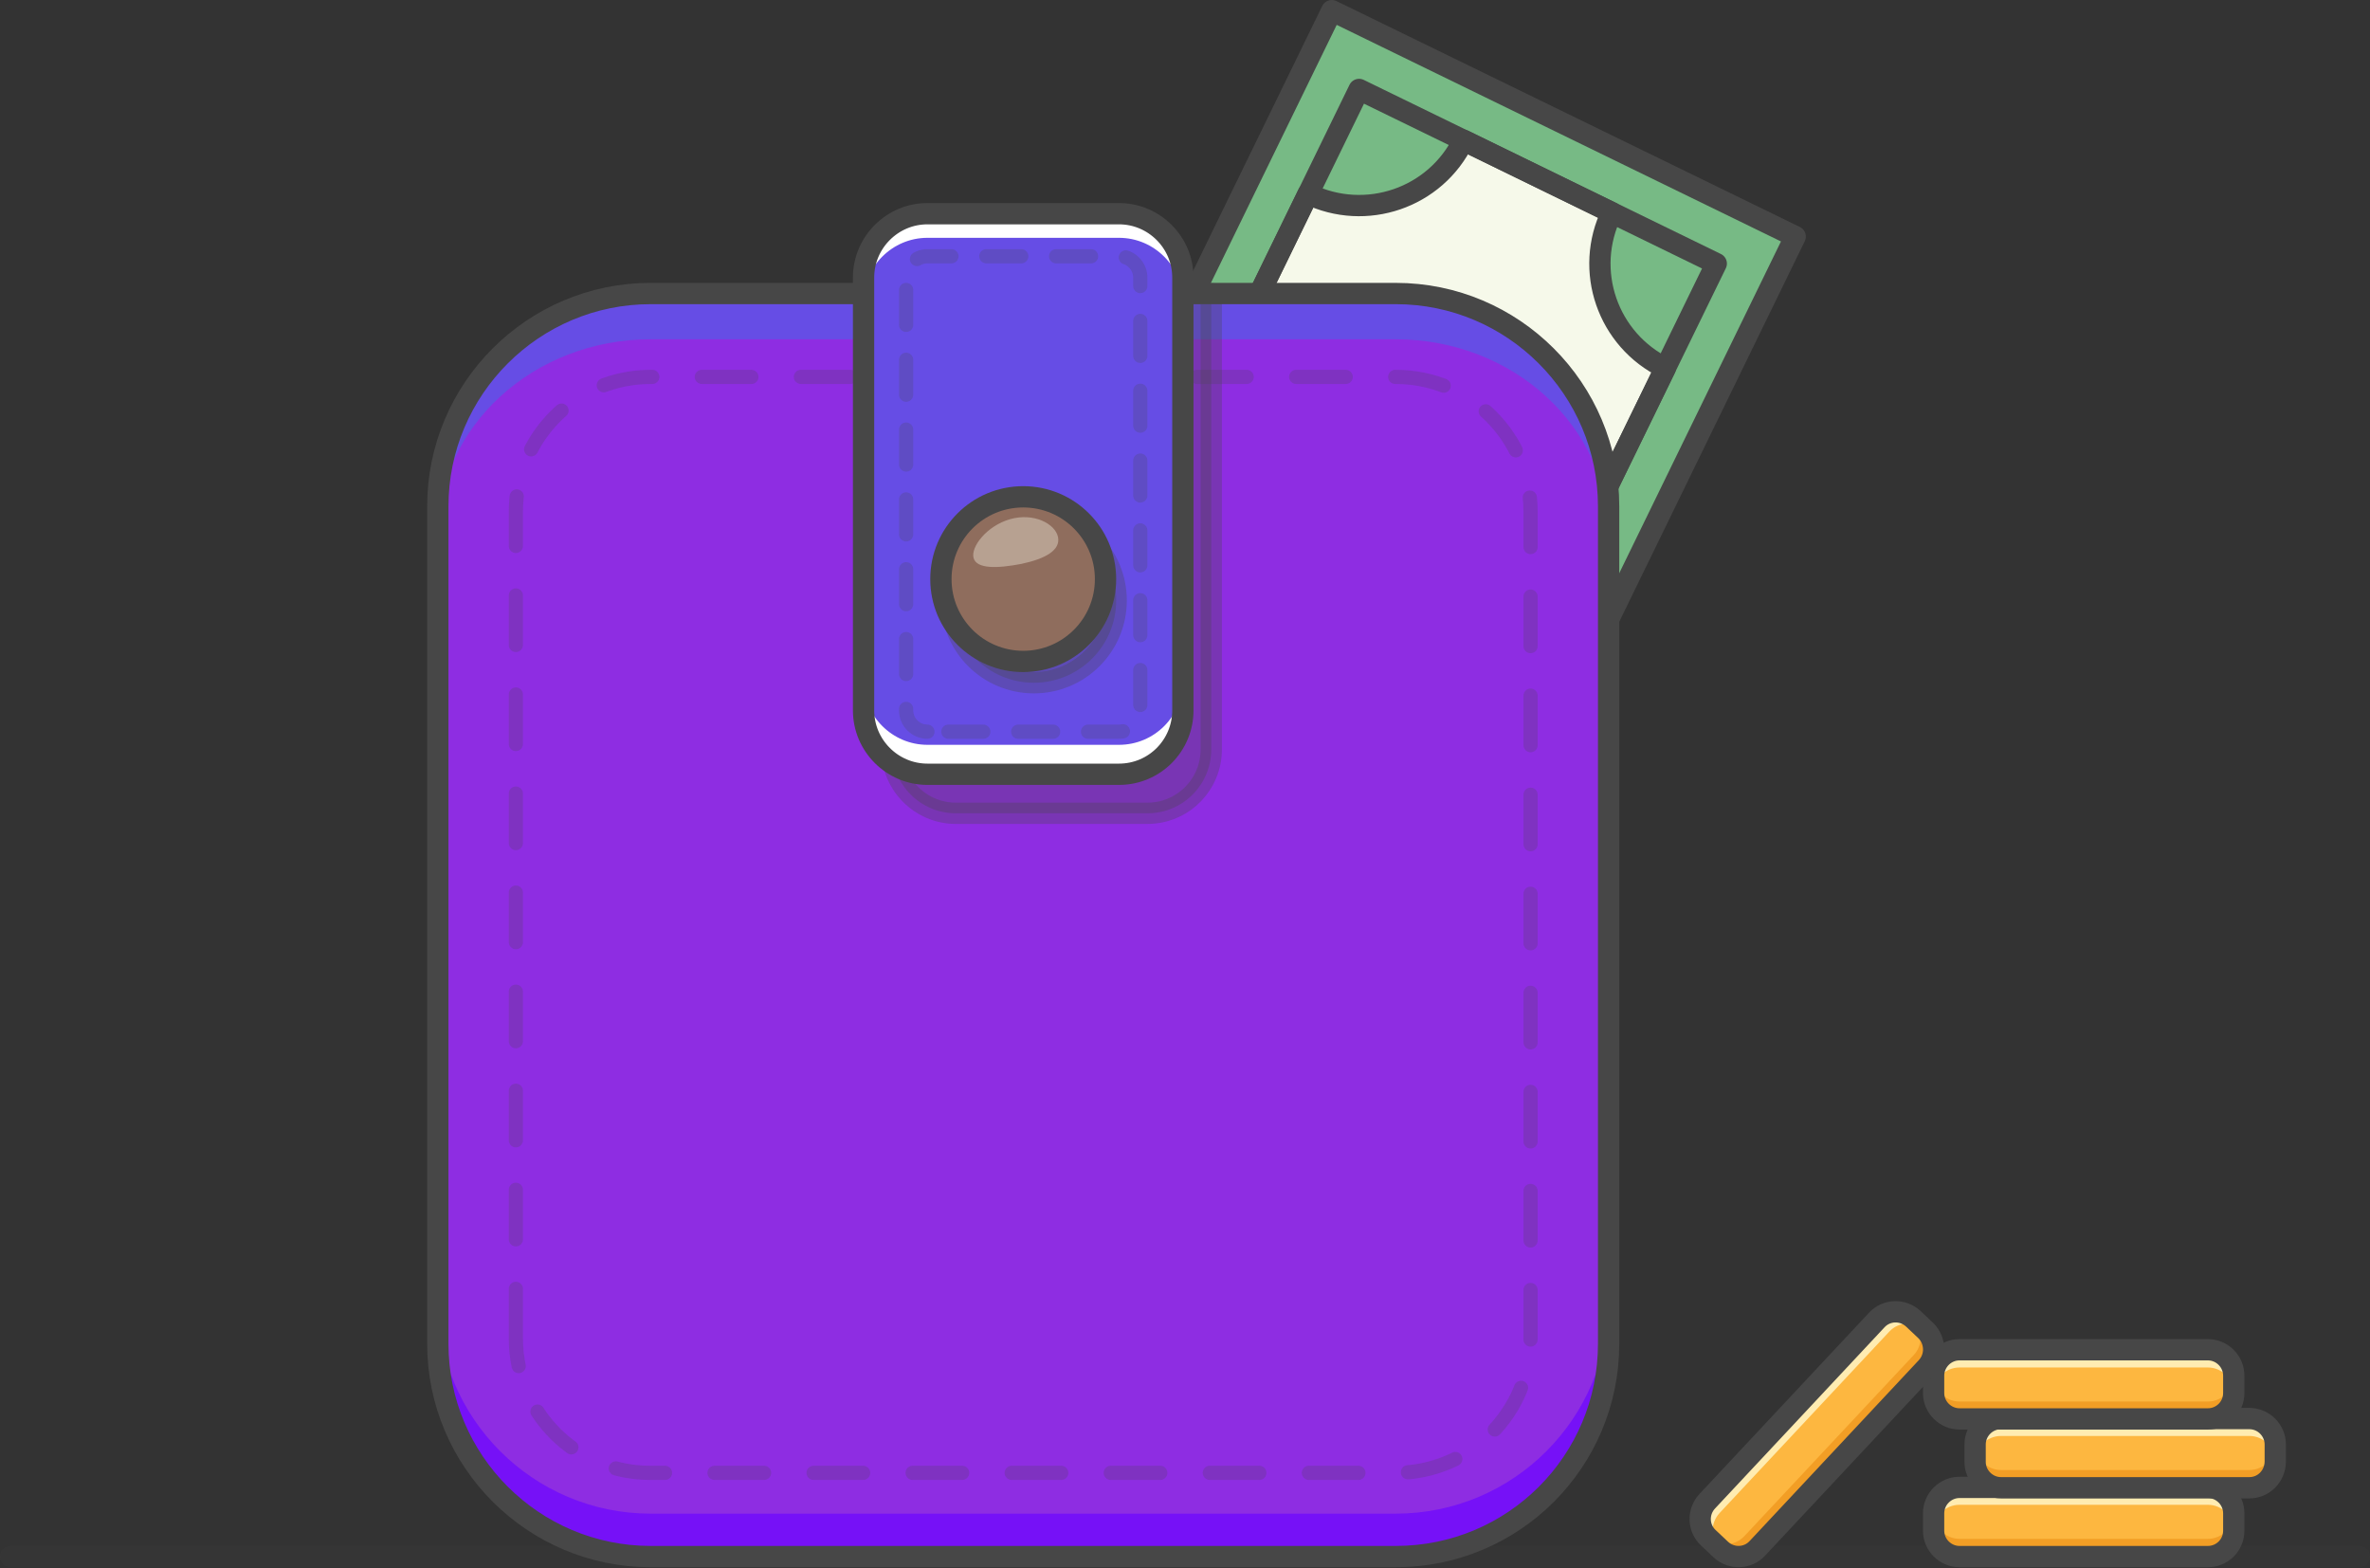 <svg width="668" height="442" viewBox="0 0 668 442" fill="none" xmlns="http://www.w3.org/2000/svg">
<rect x="0" y="0" width="668" height="442" fill="#333333" stroke="none"/>
<path d="M374.046 337.329L505.988 66.67L375.378 3L243.436 273.658L374.046 337.329Z" fill="#77BA85"/>
<path d="M374.046 337.329L505.988 66.67L375.378 3L243.436 273.658L374.046 337.329Z" stroke="#474747" stroke-width="6" stroke-miterlimit="10" stroke-linecap="round" stroke-linejoin="round"/>
<path d="M454.3 59.93L412.5 39.53C404.6 55.83 385 62.53 368.7 54.63L265.7 265.83L366.4 314.93L469.4 103.73C453.1 95.83 446.3 76.23 454.3 59.93Z" fill="#F6F9EA"/>
<path d="M454.3 59.93L412.5 39.53C404.6 55.83 385 62.53 368.7 54.63L265.7 265.83L366.4 314.93L469.4 103.73C453.1 95.83 446.3 76.23 454.3 59.93Z" stroke="#474747" stroke-width="6" stroke-miterlimit="10" stroke-linecap="round" stroke-linejoin="round"/>
<path d="M483.741 74.292L383.065 25.213L265.715 265.939L366.392 315.017L483.741 74.292Z" stroke="#474747" stroke-width="6" stroke-miterlimit="10" stroke-linecap="round" stroke-linejoin="round"/>
<path d="M384.7 183.33C403.644 183.33 419 167.974 419 149.03C419 130.087 403.644 114.73 384.7 114.73C365.757 114.73 350.4 130.087 350.4 149.03C350.4 167.974 365.757 183.33 384.7 183.33Z" fill="#77BA85"/>
<path d="M384.7 183.33C403.644 183.33 419 167.974 419 149.03C419 130.087 403.644 114.73 384.7 114.73C365.757 114.73 350.4 130.087 350.4 149.03C350.4 167.974 365.757 183.33 384.7 183.33Z" stroke="#474747" stroke-width="6" stroke-miterlimit="10" stroke-linecap="round" stroke-linejoin="round"/>
<path opacity="0.15" d="M3 438.73H665" stroke="#474747" stroke-width="6" stroke-miterlimit="10" stroke-linecap="round" stroke-linejoin="round"/>
<path d="M393.4 438.73H183.4C150.3 438.73 123.4 411.83 123.4 378.73V142.73C123.4 109.63 150.3 82.73 183.4 82.73H393.4C426.5 82.73 453.4 109.63 453.4 142.73V378.73C453.4 411.93 426.6 438.73 393.4 438.73Z" fill="#F58870"/>
<path d="M393.4 438.73H183.4C150.3 438.73 123.4 411.83 123.4 378.73V142.73C123.4 109.63 150.3 82.73 183.4 82.73H393.4C426.5 82.73 453.4 109.63 453.4 142.73V378.73C453.4 411.93 426.6 438.73 393.4 438.73Z" fill="#8E2DE2"/>
<path d="M393.4 426.63H183.4C150.3 426.63 123.4 399.73 123.4 366.63V378.73C123.4 411.83 150.3 438.73 183.4 438.73H393.4C426.5 438.73 453.4 411.83 453.4 378.73V366.63C453.4 399.73 426.6 426.63 393.4 426.63Z" fill="#7611F7"/>
<path d="M393.4 82.73H183.4C150.3 82.73 123.4 107.43 123.4 137.83V150.73C123.4 120.33 150.3 95.63 183.4 95.63H393.4C426.5 95.63 453.4 120.33 453.4 150.73V137.83C453.4 107.43 426.6 82.73 393.4 82.73Z" fill="#664DE5"/>
<path opacity="0.3" d="M323.4 229.23H269.4C259.5 229.23 251.4 221.13 251.4 211.23V100.73C251.4 90.83 259.5 82.73 269.4 82.73H341.4V211.23C341.4 221.13 333.4 229.23 323.4 229.23Z" fill="#474747" stroke="#474747" stroke-width="6" stroke-miterlimit="10" stroke-linecap="round" stroke-linejoin="round"/>
<path d="M393.4 438.73H183.4C150.3 438.73 123.4 411.83 123.4 378.73V142.73C123.4 109.63 150.3 82.73 183.4 82.73H393.4C426.5 82.73 453.4 109.63 453.4 142.73V378.73C453.4 411.93 426.6 438.73 393.4 438.73Z" stroke="#474747" stroke-width="6" stroke-miterlimit="10" stroke-linecap="round" stroke-linejoin="round"/>
<g opacity="0.46">
<path opacity="0.46" d="M145.4 377.23V144.23C145.4 123.23 162.4 106.23 183.4 106.23H393.4C414.4 106.23 431.4 123.23 431.4 144.23V377.13C431.4 398.13 414.4 415.13 393.4 415.13H183.4C162.4 415.23 145.4 398.23 145.4 377.23Z" stroke="#474747" stroke-width="4" stroke-linecap="round" stroke-linejoin="round" stroke-dasharray="13.96 13.96"/>
</g>
<path d="M315.4 218.23H261.4C251.5 218.23 243.4 210.13 243.4 200.23V78.23C243.4 68.33 251.5 60.23 261.4 60.23H315.4C325.3 60.23 333.4 68.33 333.4 78.23V200.23C333.4 210.13 325.4 218.23 315.4 218.23Z" fill="#664DE5"/>
<path d="M315.4 209.93H261.4C251.5 209.93 243.4 201.83 243.4 191.93V200.23C243.4 210.13 251.5 218.23 261.4 218.23H315.4C325.3 218.23 333.4 210.13 333.4 200.23V191.93C333.4 201.83 325.4 209.93 315.4 209.93Z" fill="white"/>
<path d="M315.4 60.23H261.4C251.5 60.23 243.4 68.33 243.4 78.23V85.03C243.4 75.13 251.5 67.03 261.4 67.03H315.4C325.3 67.03 333.4 75.13 333.4 85.03V78.23C333.4 68.33 325.4 60.23 315.4 60.23Z" fill="white"/>
<path d="M315.4 218.23H261.4C251.5 218.23 243.4 210.13 243.4 200.23V78.23C243.4 68.33 251.5 60.23 261.4 60.23H315.4C325.3 60.23 333.4 68.33 333.4 78.23V200.23C333.4 210.13 325.4 218.23 315.4 218.23Z" stroke="#474747" stroke-width="6" stroke-miterlimit="10" stroke-linecap="round" stroke-linejoin="round"/>
<path opacity="0.3" d="M291.4 192.43C304.213 192.43 314.6 182.043 314.6 169.23C314.6 156.417 304.213 146.03 291.4 146.03C278.587 146.03 268.2 156.417 268.2 169.23C268.2 182.043 278.587 192.43 291.4 192.43Z" fill="#474747" stroke="#474747" stroke-width="6" stroke-miterlimit="10" stroke-linecap="round" stroke-linejoin="round"/>
<g opacity="0.46">
<path opacity="0.46" d="M261.4 206.23C258.1 206.23 255.4 203.53 255.4 200.23V78.23C255.4 74.93 258.1 72.23 261.4 72.23H315.4C318.7 72.23 321.4 74.93 321.4 78.23V200.23C321.4 203.53 318.7 206.23 315.4 206.23H261.4Z" stroke="#474747" stroke-width="4" stroke-linecap="round" stroke-linejoin="round" stroke-dasharray="9.84 9.84"/>
</g>
<path d="M288.4 186.43C301.213 186.43 311.6 176.043 311.6 163.23C311.6 150.417 301.213 140.03 288.4 140.03C275.587 140.03 265.2 150.417 265.2 163.23C265.2 176.043 275.587 186.43 288.4 186.43Z" fill="#8F6D5D"/>
<path d="M288.4 186.43C301.213 186.43 311.6 176.043 311.6 163.23C311.6 150.417 301.213 140.03 288.4 140.03C275.587 140.03 265.2 150.417 265.2 163.23C265.2 176.043 275.587 186.43 288.4 186.43Z" stroke="#474747" stroke-width="6" stroke-miterlimit="10" stroke-linecap="round" stroke-linejoin="round"/>
<g opacity="0.6">
<path opacity="0.6" d="M298.2 151.33C299 155.13 294.5 157.53 287.9 158.93C281.2 160.23 275.2 160.43 274.4 157.23C273.6 154.13 278.1 148.23 284.7 146.33C291.4 144.43 297.4 147.63 298.2 151.33Z" fill="#FFFCEE"/>
</g>
<path d="M622.3 438.73H552.3C548.3 438.73 545 435.43 545 431.43V426.53C545 422.53 548.3 419.23 552.3 419.23H622.3C626.3 419.23 629.6 422.53 629.6 426.53V431.43C629.6 435.53 626.3 438.73 622.3 438.73Z" fill="#FDB740"/>
<path opacity="0.88" d="M622.3 421.33H552.3C548.3 421.33 545 424.63 545 428.63V431.43C545 427.43 548.3 424.13 552.3 424.13H622.3C626.3 424.13 629.6 427.43 629.6 431.43V428.63C629.6 424.63 626.3 421.33 622.3 421.33Z" fill="#FFF3C0"/>
<path d="M622.3 436.53H552.3C548.3 436.53 545 433.23 545 429.23V426.43C545 430.43 548.3 433.73 552.3 433.73H622.3C626.3 433.73 629.6 430.43 629.6 426.43V429.23C629.6 433.33 626.3 436.53 622.3 436.53Z" fill="#F29E25"/>
<path d="M622.3 438.73H552.3C548.3 438.73 545 435.43 545 431.43V426.53C545 422.53 548.3 419.23 552.3 419.23H622.3C626.3 419.23 629.6 422.53 629.6 426.53V431.43C629.6 435.53 626.3 438.73 622.3 438.73Z" stroke="#474747" stroke-width="6" stroke-miterlimit="10" stroke-linecap="round" stroke-linejoin="round"/>
<path d="M634 419.33H564C560 419.33 556.7 416.03 556.7 412.03V407.13C556.7 403.13 560 399.83 564 399.83H634C638 399.83 641.3 403.13 641.3 407.13V412.03C641.2 416.13 638 419.33 634 419.33Z" fill="#FDB740"/>
<path opacity="0.88" d="M634 401.93H564C560 401.93 556.7 405.23 556.7 409.23V412.03C556.7 408.03 560 404.73 564 404.73H634C638 404.73 641.3 408.03 641.3 412.03V409.23C641.2 405.23 638 401.93 634 401.93Z" fill="#FFF3C0"/>
<path d="M634 417.13H564C560 417.13 556.7 413.83 556.7 409.83V407.03C556.7 411.03 560 414.33 564 414.33H634C638 414.33 641.3 411.03 641.3 407.03V409.83C641.2 413.93 638 417.13 634 417.13Z" fill="#F29E25"/>
<path d="M634 419.33H564C560 419.33 556.7 416.03 556.7 412.03V407.13C556.7 403.13 560 399.83 564 399.83H634C638 399.83 641.3 403.13 641.3 407.13V412.03C641.2 416.13 638 419.33 634 419.33Z" stroke="#474747" stroke-width="6" stroke-miterlimit="10" stroke-linecap="round" stroke-linejoin="round"/>
<path d="M622.3 399.93H552.3C548.3 399.93 545 396.63 545 392.63V387.73C545 383.73 548.3 380.43 552.3 380.43H622.3C626.3 380.43 629.6 383.73 629.6 387.73V392.63C629.6 396.73 626.3 399.93 622.3 399.93Z" fill="#FDB740"/>
<path opacity="0.88" d="M622.3 382.63H552.3C548.3 382.63 545 385.93 545 389.93V392.73C545 388.73 548.3 385.43 552.3 385.43H622.3C626.3 385.43 629.6 388.73 629.6 392.73V389.93C629.6 385.83 626.3 382.63 622.3 382.63Z" fill="#FFF3C0"/>
<path d="M622.3 397.83H552.3C548.3 397.83 545 394.53 545 390.53V387.73C545 391.73 548.3 395.03 552.3 395.03H622.3C626.3 395.03 629.6 391.73 629.6 387.73V390.53C629.6 394.53 626.3 397.83 622.3 397.83Z" fill="#F29E25"/>
<path d="M622.3 399.93H552.3C548.3 399.93 545 396.63 545 392.63V387.73C545 383.73 548.3 380.43 552.3 380.43H622.3C626.3 380.43 629.6 383.73 629.6 387.73V392.63C629.6 396.73 626.3 399.93 622.3 399.93Z" stroke="#474747" stroke-width="6" stroke-miterlimit="10" stroke-linecap="round" stroke-linejoin="round"/>
<path d="M543.1 385.33L495.3 436.43C492.6 439.33 488 439.53 485 436.73L481.5 433.43C478.6 430.73 478.4 426.13 481.2 423.13L529 372.03C531.7 369.13 536.3 368.93 539.3 371.73L542.8 375.03C545.6 377.83 545.8 382.33 543.1 385.33Z" fill="#FDB740"/>
<path opacity="0.88" d="M530.4 373.43L482.6 424.53C479.9 427.43 480 432.03 482.9 434.83L485 436.73C482.1 434.03 481.9 429.43 484.7 426.43L532.5 375.33C535.2 372.43 539.8 372.23 542.8 375.03L540.7 373.13C537.7 370.33 533.1 370.53 530.4 373.43Z" fill="#FFF3C0"/>
<path d="M541.5 383.83L493.7 434.93C491 437.83 486.4 438.03 483.4 435.23L481.3 433.33C484.2 436.03 488.8 435.93 491.6 433.03L539.4 381.93C542.1 379.03 542 374.43 539.1 371.63L541.2 373.53C544 376.33 544.2 380.93 541.5 383.83Z" fill="#F29E25"/>
<path d="M543.1 385.33L495.3 436.43C492.6 439.33 488 439.53 485 436.73L481.5 433.43C478.6 430.73 478.4 426.13 481.2 423.13L529 372.03C531.7 369.13 536.3 368.93 539.3 371.73L542.8 375.03C545.6 377.83 545.8 382.33 543.1 385.33Z" stroke="#474747" stroke-width="6" stroke-miterlimit="10" stroke-linecap="round" stroke-linejoin="round"/>
</svg>

